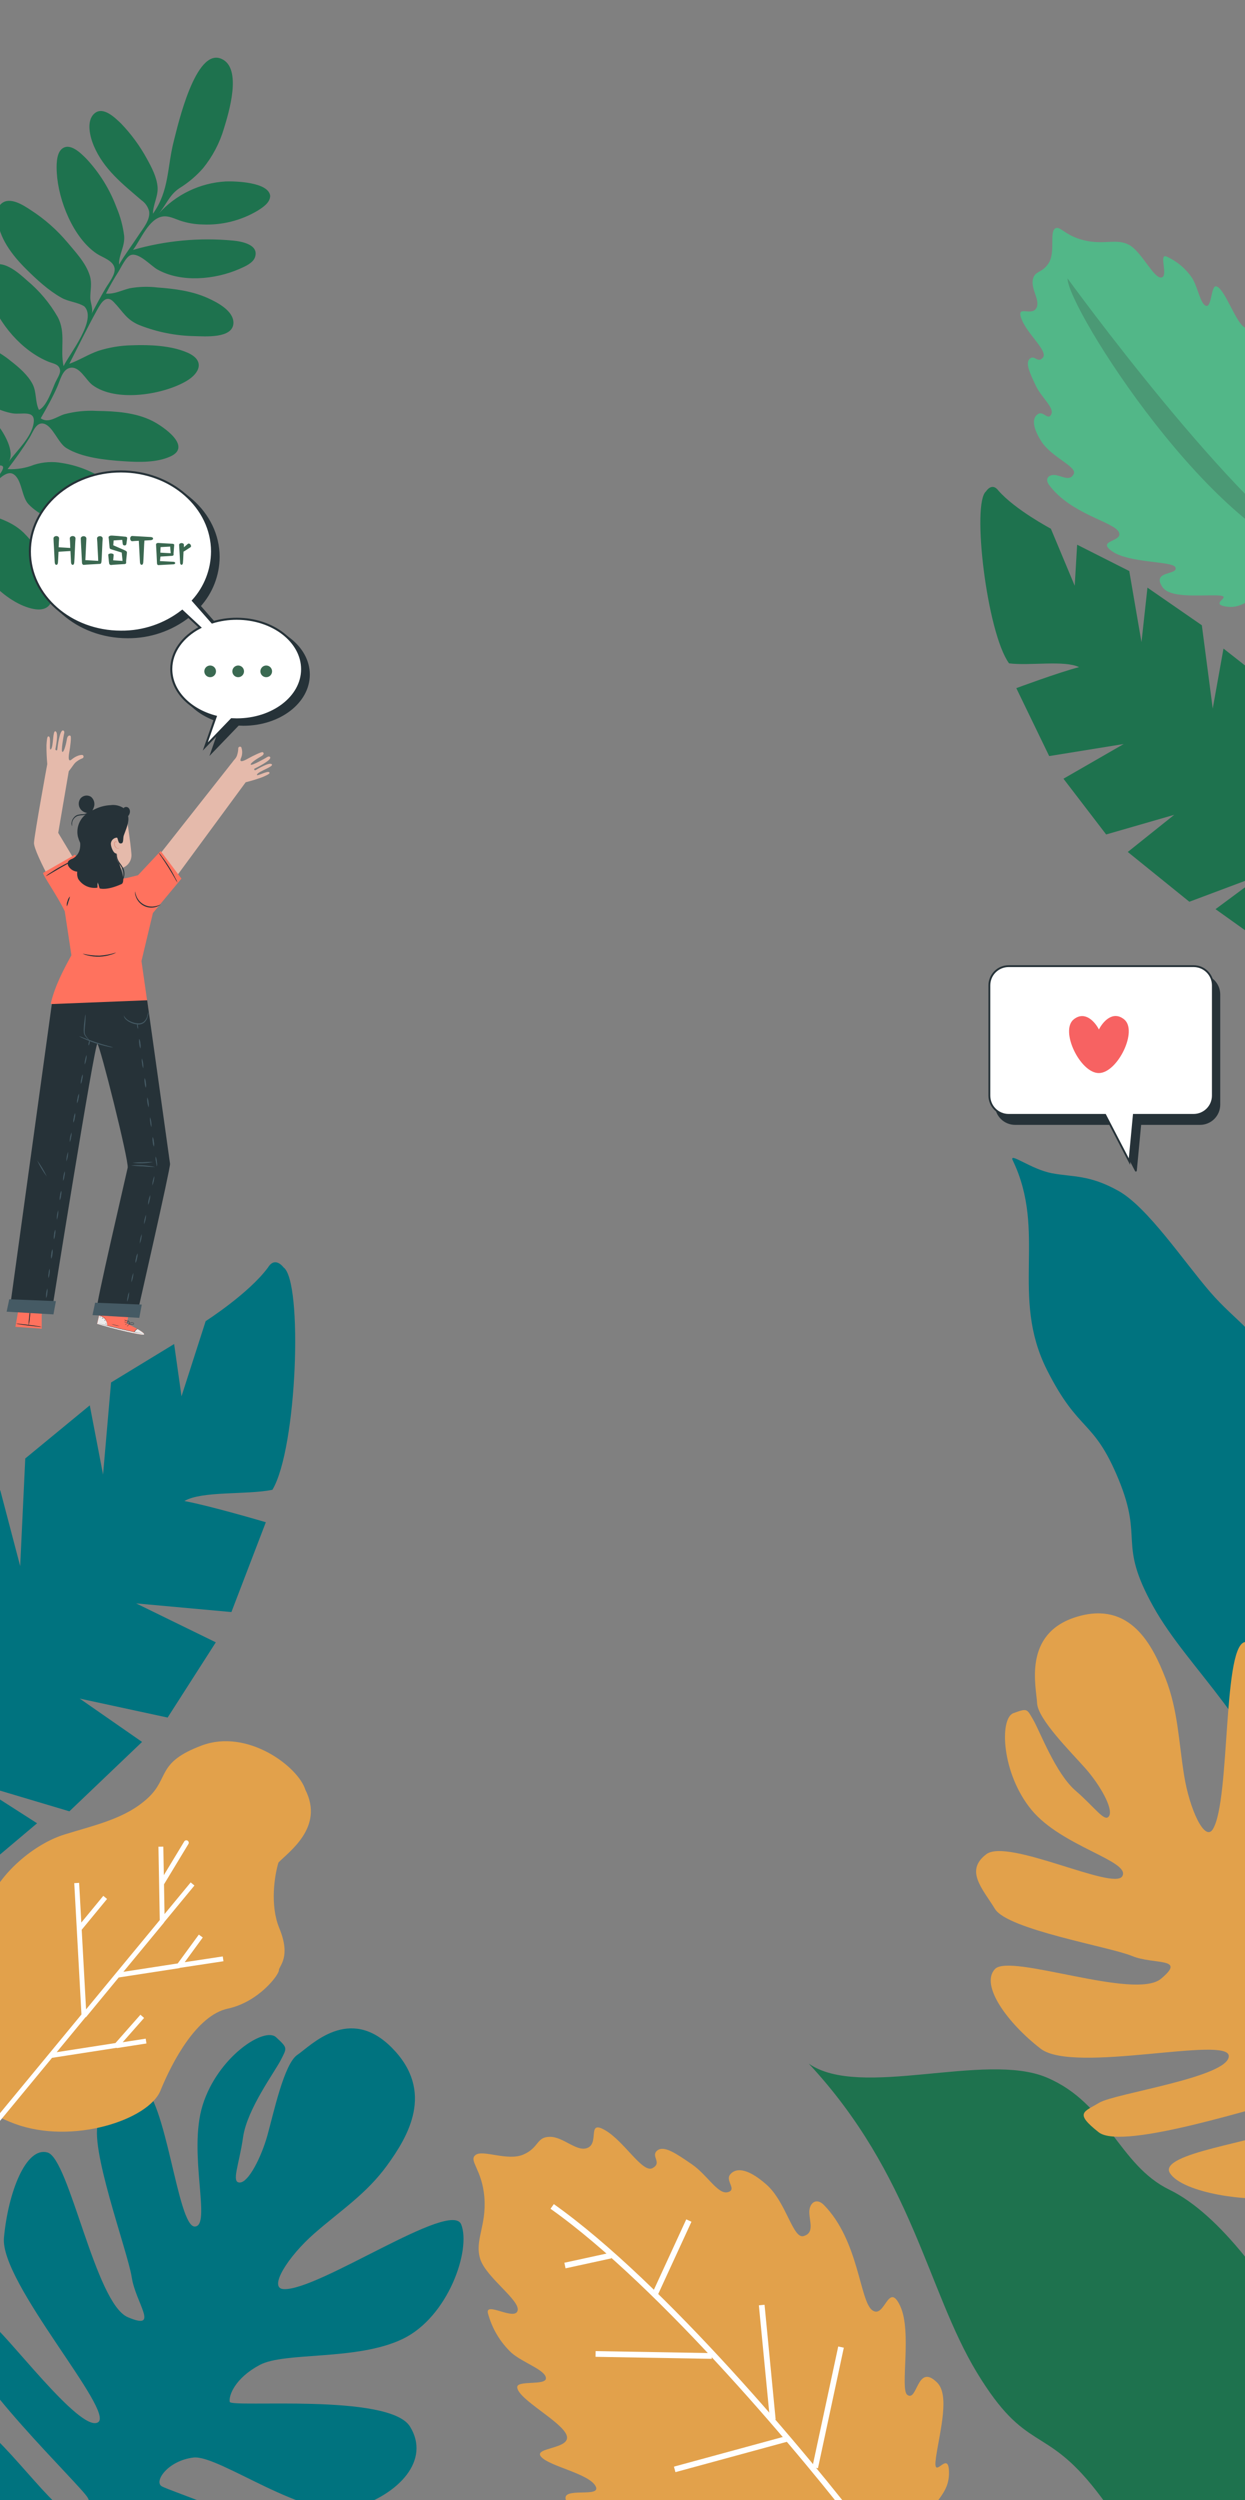 <svg width="375" height="753" viewBox="0 0 375 753" fill="none" xmlns="http://www.w3.org/2000/svg">
<rect x="0" y="0" width="375" height="753" fill="#808080" stroke="none"/>
<g clip-path="url(#clip0_236_8607)">
<path d="M-0.84 65.55C-0.93 64.06 -0.74 62.24 0.5 61.26C3.07 59.18 7.05 61.82 9.24 63.26C13.425 65.947 17.176 69.259 20.36 73.08L19.84 72.45C22.51 75.7 25.84 79.03 27.07 83.1C27.77 85.45 27.18 87.39 27.2 89.75C27.2 91.07 28.2 93.28 27.55 94.57C28.94 91.94 30.34 89.32 31.84 86.77C32.71 85.29 34.84 82.69 34.51 80.77C34.1 78.44 30.8 77.53 29.11 76.39C22.05 71.61 17.59 60.39 17.11 52.09C17 50.23 16.86 46.42 18.56 44.91C21 42.77 24.28 46.08 26 47.8C29.981 52.055 33.078 57.059 35.11 62.52C36.258 65.228 37.026 68.082 37.39 71C37.69 74.18 35.75 76.69 35.85 79.7C37.63 76.7 39.7 73.93 41.61 71.04C42.93 68.99 45.36 66.27 44.91 63.61C44.563 62.265 43.743 61.089 42.6 60.3C36.89 55.39 31.25 51 28.24 43.9C27.15 41.31 25.85 36.45 28.44 34.18C31.03 31.91 34.57 35.39 36.44 37.18C39.496 40.356 42.115 43.924 44.23 47.79C45.68 50.42 47.23 53.35 47.47 56.37C47.66 59.17 46.08 61.6 46.07 64.37C51.07 57.37 50.29 50.37 52.41 42.24C53.6 37.65 58.89 14.24 66.71 17.73C73.08 20.51 68.86 34.09 67.46 38.68C66.173 43.059 64.028 47.138 61.15 50.68C59.095 53.022 56.702 55.045 54.05 56.68C50.95 58.75 50.05 61.79 47.74 64.42C50.309 61.54 53.421 59.195 56.898 57.519C60.374 55.843 64.147 54.868 68 54.65C70.92 54.55 80.85 54.84 81.38 58.96C81.38 61.08 79.12 62.49 77.56 63.48C72.56 66.441 66.804 67.876 61 67.61C58.704 67.571 56.427 67.18 54.25 66.45C52.62 65.89 50.77 64.92 48.99 65.21C44.77 65.86 42.37 72.27 40.07 75.27C49.862 72.456 60.097 71.506 70.24 72.47C72.84 72.72 78.02 73.68 76.83 77.41C76.24 79.25 73.76 80.28 72.08 81.02C64.79 84.21 54.56 85.22 47.38 81.15C45.38 80.01 41.83 75.97 39.38 76.83C37.93 77.33 36.44 80.63 35.68 81.83C34.313 83.964 33.058 86.167 31.92 88.43C34.51 88.64 36.63 87.43 39.07 86.83C41.826 86.335 44.64 86.254 47.42 86.59C52.56 86.96 57.88 87.65 62.63 89.8C65.44 91.07 70.39 93.63 70.31 97.3C70.16 102.06 61.61 101.3 58.5 101.24C52.865 101.127 47.295 100.013 42.05 97.95C38.05 96.33 37.05 93.85 34.24 90.95C32.04 88.63 30.5 91.07 29.24 93.38C26.32 98.64 23.63 104.21 20.88 109.58C23.88 108.5 26.56 106.75 29.57 105.69C32.879 104.628 36.325 104.059 39.8 104C45.05 103.8 51.52 104.06 56.43 106.2C61.84 108.56 60.18 112.4 56.17 114.76C49.17 118.89 34.94 121.24 27.86 115.98C25.78 114.42 23.94 110.07 20.96 110.83C18.76 111.38 18.08 114.68 17.27 116.46C15.85 119.72 14.08 122.84 12.27 125.99C14.58 127.65 17.1 125.47 19.38 124.77C22.586 123.918 25.908 123.581 29.22 123.77C34.82 123.85 40.87 124.23 45.96 126.82C49.25 128.5 57.88 134.46 51.38 137.46C47.21 139.4 41.77 139.22 37.3 138.93C31.85 138.57 24.68 137.86 19.95 134.93C17.49 133.41 15.9 128.33 13.22 127.62C10.82 127 9.92 130.26 8.8 132C6.8 135.2 4.61 138.28 2.29 141.3C5.021 141.447 7.751 140.996 10.29 139.98C13.039 139.115 15.959 138.943 18.79 139.48C23.263 140.19 27.535 141.843 31.32 144.33C34.9 146.64 43.74 153.2 37.32 157.05C29.55 161.7 14.59 158.19 8.59 151.87C6.42 149.62 6.65 144.14 3.85 142.71C0.3 141 -5.55 151.19 -7.3 153.31C-2.17 155.84 2.8 156.31 7.12 160.45C10.322 163.62 12.814 167.434 14.43 171.64C16.51 176.92 17.56 185.28 9.43 183.27C1 181.23 -9.75 170.15 -8.52 161C-8.35 159.7 -6.9 157 -7.17 155.73C-7.83 152.6 -10.17 156.62 -11.09 157.63C-13.45 160.14 -15.97 162.51 -18.49 164.85C-21.696 167.691 -24.753 170.695 -27.65 173.85C-28.48 174.79 -33.08 180.52 -34.23 177.31C-35.01 175.12 -30.53 172.43 -29.17 171.48C-25.466 169.03 -21.971 166.277 -18.72 163.25C-16.85 161.45 -14.96 159.64 -13.12 157.83C-11.9 156.63 -7.66 153.68 -10.17 152.67C-11.17 152.29 -12.82 153.32 -13.83 153.49C-15.376 153.753 -16.948 153.82 -18.51 153.69C-24.068 153.119 -29.405 151.215 -34.07 148.14C-36.67 146.46 -46.9 138.72 -38.59 136.78C-32.82 135.44 -25.66 137.54 -20.4 139.89C-14.75 142.38 -11.23 147.03 -8.27 152.3C-5.756 149.742 -3.376 147.055 -1.14 144.25C-0.77 143.76 1.4 141.25 0.86 140.5C0.18 139.59 -2.8 140.94 -3.73 141.01C-12.2 141.88 -21.45 135.11 -26.08 128.44C-27.84 125.92 -29.39 122.18 -26.39 120.04C-23.39 117.9 -18.17 119.19 -14.88 120.04C-9.81 121.34 -4.31 123.79 -0.82 127.88C1.1 130.14 4.69 136.21 2.57 139.13C5.04 135.72 9.57 131.7 10.15 127.31C10.67 123.36 6.51 124.96 3.77 124.5C-4.32 123.06 -13.69 115.44 -17.35 108.09C-19.68 103.42 -15.81 101.93 -11.22 102.41C-5.894 103.133 -0.875 105.329 3.27 108.75C5.66 110.6 8.4 112.96 9.8 115.67C11.09 118.14 10.52 121.02 11.74 123.47C14.04 122.47 15.74 117.26 16.66 115.21C17.07 114.29 18.2 112.61 18.1 111.58C17.9 109.76 16.27 109.58 14.77 109.02C6.59 105.75 -0.43 97.45 -3.23 89.15C-4.16 86.39 -5.42 81.25 -1.88 79.83C1.5 78.5 5.88 82.43 8.12 84.46C11.834 87.546 14.967 91.272 17.37 95.46C19.96 100.27 18.03 105.22 19.15 110.28C20.82 106.73 29.38 96.28 25.39 92.28C23.39 91 20.62 90.89 18.51 89.68C14.64 87.53 11 84.16 7.82 81C3.7 76.89 -0.41 71.62 -0.81 65.58L-0.84 65.55Z" fill="#1E724E"/>
<path d="M73.3 188C70.788 187.993 68.29 188.368 65.89 189.11L60.11 182.54C63.773 178.485 65.817 173.224 65.85 167.76C65.85 154.44 53.57 143.63 38.42 143.63C23.27 143.63 11 154.47 11 167.8C11 181.13 23.28 191.93 38.44 191.93C45.133 191.982 51.644 189.761 56.91 185.63L62.26 190.63C57.03 193.34 53.59 197.94 53.59 203.15C53.59 209.8 59.2 215.44 66.98 217.47L63.84 226.47L71.76 218.24C72.27 218.24 72.76 218.29 73.31 218.29C84.19 218.29 93.01 211.53 93.01 203.19C93.01 194.85 84.18 188 73.3 188Z" fill="#263238" stroke="#263238" stroke-width="0.62" stroke-miterlimit="10"/>
<path d="M71.29 186.37C68.785 186.365 66.293 186.739 63.9 187.48L58.12 180.91C61.789 176.858 63.836 171.596 63.87 166.13C63.87 152.8 51.58 142 36.43 142C21.28 142 9 152.8 9 166.13C9 179.46 21.28 190.26 36.43 190.26C43.118 190.326 49.63 188.119 54.9 184L60.26 189C55.03 191.72 51.59 196.31 51.59 201.52C51.59 208.17 57.2 213.81 64.98 215.84L61.84 224.84L69.75 216.63C70.26 216.63 70.75 216.68 71.3 216.68C82.18 216.68 91 209.92 91 201.57C91 193.22 82.17 186.37 71.29 186.37Z" fill="white" stroke="#263238" stroke-width="0.62" stroke-miterlimit="10"/>
<path d="M65.06 202.22C65.062 201.813 64.923 201.417 64.666 201.101C64.409 200.785 64.051 200.568 63.652 200.487C63.252 200.405 62.838 200.465 62.477 200.655C62.117 200.846 61.834 201.155 61.677 201.531C61.52 201.906 61.497 202.325 61.614 202.715C61.73 203.105 61.979 203.443 62.316 203.671C62.654 203.898 63.06 204.002 63.466 203.963C63.871 203.925 64.251 203.747 64.54 203.46C64.871 203.132 65.058 202.686 65.06 202.22Z" fill="#3A6951"/>
<path d="M73.5 202.22C73.502 201.813 73.363 201.417 73.106 201.101C72.849 200.785 72.491 200.568 72.091 200.487C71.692 200.405 71.278 200.465 70.917 200.655C70.557 200.846 70.274 201.155 70.117 201.531C69.959 201.906 69.937 202.325 70.054 202.715C70.17 203.105 70.419 203.443 70.756 203.671C71.094 203.898 71.5 204.002 71.906 203.963C72.311 203.925 72.691 203.747 72.98 203.46C73.311 203.132 73.498 202.686 73.5 202.22Z" fill="#3A6951"/>
<path d="M81.95 202.22C81.952 201.813 81.813 201.417 81.556 201.101C81.299 200.785 80.941 200.568 80.541 200.487C80.142 200.405 79.728 200.465 79.367 200.655C79.007 200.846 78.724 201.155 78.567 201.531C78.409 201.906 78.387 202.325 78.504 202.715C78.62 203.105 78.868 203.443 79.206 203.671C79.544 203.898 79.95 204.002 80.356 203.963C80.761 203.925 81.141 203.747 81.43 203.46C81.76 203.132 81.948 202.686 81.95 202.22Z" fill="#3A6951"/>
<path opacity="0.8" d="M21.91 161.46C22.134 161.453 22.352 161.532 22.52 161.68C22.597 161.749 22.657 161.834 22.695 161.929C22.733 162.025 22.749 162.128 22.74 162.23C22.7 162.557 22.637 163.754 22.55 165.82C22.463 167.887 22.403 169.074 22.37 169.38C22.33 169.88 22.17 170.13 21.89 170.13C21.61 170.13 21.443 169.88 21.39 169.38C21.39 169.194 21.333 168.057 21.22 165.97L19.43 166.08L17.63 166.19C17.543 168.117 17.487 169.18 17.46 169.38C17.42 169.88 17.26 170.13 16.98 170.13C16.7 170.13 16.533 169.88 16.48 169.38C16.48 169.094 16.42 167.907 16.3 165.82C16.18 163.734 16.12 162.537 16.12 162.23C16.108 162.127 16.123 162.022 16.163 161.925C16.203 161.829 16.268 161.745 16.35 161.68C16.526 161.532 16.75 161.454 16.98 161.46C17.204 161.453 17.422 161.532 17.59 161.68C17.667 161.748 17.727 161.834 17.763 161.929C17.8 162.025 17.812 162.129 17.8 162.23C17.753 162.684 17.71 163.554 17.67 164.84L19.44 164.94L21.17 165.05C21.117 163.557 21.07 162.617 21.03 162.23C21.018 162.127 21.033 162.022 21.073 161.925C21.113 161.829 21.178 161.745 21.26 161.68C21.441 161.528 21.673 161.449 21.91 161.46ZM24.69 169.39C24.69 169.104 24.63 167.92 24.51 165.84C24.39 163.76 24.33 162.567 24.33 162.26C24.316 162.159 24.328 162.056 24.367 161.961C24.406 161.866 24.469 161.783 24.55 161.72C24.728 161.569 24.957 161.491 25.19 161.5C25.414 161.492 25.633 161.571 25.8 161.72C25.875 161.788 25.935 161.871 25.973 161.965C26.011 162.058 26.027 162.16 26.02 162.26C26.02 162.554 25.973 163.51 25.88 165.13C25.8 167.037 25.743 168.23 25.71 168.71L27.65 168.82L29.58 168.93C29.58 168.55 29.523 167.39 29.41 165.45C29.33 163.63 29.27 162.564 29.23 162.25C29.216 162.149 29.229 162.046 29.267 161.951C29.306 161.856 29.369 161.773 29.45 161.71C29.634 161.563 29.864 161.485 30.1 161.49C30.324 161.482 30.543 161.561 30.71 161.71C30.785 161.778 30.845 161.861 30.883 161.955C30.921 162.048 30.937 162.15 30.93 162.25C30.89 162.57 30.83 163.714 30.75 165.68C30.67 167.647 30.61 168.787 30.57 169.1C30.56 169.222 30.54 169.342 30.51 169.46C30.501 169.542 30.466 169.62 30.41 169.68C30.374 169.732 30.326 169.774 30.27 169.804C30.215 169.833 30.153 169.849 30.09 169.85H29.97L27.64 169.98C26.307 170.047 25.523 170.1 25.29 170.14C25.218 170.153 25.145 170.146 25.076 170.122C25.008 170.097 24.947 170.055 24.9 170L24.81 169.89C24.735 169.763 24.693 169.618 24.69 169.47V169.39ZM37.51 161.63C37.725 161.616 37.939 161.661 38.13 161.76C38.194 161.791 38.246 161.842 38.277 161.905C38.308 161.969 38.316 162.041 38.3 162.11C38.3 162.23 38.26 162.534 38.18 163.02C38.155 163.316 38.115 163.609 38.06 163.9C38.033 164.022 37.962 164.13 37.861 164.202C37.759 164.274 37.634 164.306 37.51 164.29C37.39 164.298 37.271 164.264 37.174 164.192C37.077 164.121 37.008 164.018 36.98 163.9C36.98 163.847 36.923 163.417 36.81 162.61C35.617 162.677 34.757 162.734 34.23 162.78C34.17 163.64 34.133 164.127 34.12 164.24L36.12 165.11C37.06 165.504 37.62 165.754 37.8 165.86C37.907 165.914 38.005 165.985 38.09 166.07C38.143 166.117 38.184 166.176 38.209 166.242C38.233 166.309 38.24 166.38 38.23 166.45C38.23 166.63 38.183 167.13 38.09 167.95C37.997 168.77 37.967 169.257 38 169.41C38.007 169.457 38.007 169.504 38 169.55C37.996 169.597 37.981 169.642 37.957 169.682C37.933 169.722 37.9 169.756 37.86 169.78C37.778 169.843 37.682 169.884 37.58 169.9H37.52L35.52 170.02C34.353 170.087 33.667 170.14 33.46 170.18C33.415 170.189 33.368 170.188 33.324 170.178C33.279 170.168 33.237 170.148 33.2 170.12C33.116 170.085 33.042 170.029 32.986 169.957C32.93 169.886 32.894 169.8 32.88 169.71C32.812 169.303 32.765 168.893 32.74 168.48C32.68 167.814 32.637 167.394 32.61 167.22C32.592 167.147 32.6 167.07 32.633 167.003C32.666 166.935 32.721 166.881 32.79 166.85C32.986 166.748 33.204 166.694 33.425 166.694C33.646 166.694 33.864 166.748 34.06 166.85C34.124 166.885 34.176 166.94 34.206 167.007C34.237 167.074 34.245 167.149 34.23 167.22C34.23 167.374 34.183 167.89 34.09 168.77L35.49 168.86L36.9 168.95C36.9 168.75 36.86 168.297 36.78 167.59C36.727 166.997 36.687 166.61 36.66 166.43C34.66 165.824 33.587 165.49 33.44 165.43H33.37C33.273 165.39 33.188 165.324 33.124 165.24C33.061 165.155 33.022 165.055 33.01 164.95C33.01 164.77 32.92 164.26 32.87 163.45C32.82 162.64 32.75 162.12 32.71 161.92C32.695 161.838 32.707 161.754 32.743 161.678C32.779 161.603 32.837 161.541 32.91 161.5C33.104 161.369 33.336 161.306 33.57 161.32H33.86C34.033 161.32 34.597 161.36 35.55 161.44L37.51 161.63ZM41.87 162.88C40.917 162.927 40.25 162.97 39.87 163.01C39.782 163.022 39.693 163.009 39.612 162.974C39.532 162.939 39.462 162.882 39.41 162.81C39.275 162.64 39.204 162.428 39.21 162.21C39.2 161.999 39.272 161.791 39.41 161.63C39.463 161.561 39.533 161.506 39.614 161.473C39.695 161.439 39.783 161.428 39.87 161.44L42.7 161.6L45.5 161.76C45.907 161.827 46.11 161.98 46.11 162.22C46.11 162.46 45.907 162.62 45.5 162.7L43.5 162.81V162.91C43.46 163.217 43.4 164.304 43.32 166.17C43.24 168.037 43.183 169.12 43.15 169.42C43.097 169.887 42.933 170.12 42.66 170.12C42.387 170.12 42.22 169.887 42.16 169.42C42.16 169.154 42.103 168.074 41.99 166.18C41.877 164.287 41.817 163.197 41.81 162.91L41.87 162.88ZM48.3 166.46L49.86 166.55L51.41 166.63C51.41 166.424 51.383 166.09 51.33 165.63L51.26 164.63L49.81 164.71L48.37 164.79L48.3 166.46ZM52.3 167.09C52.3 167.237 52.16 167.347 51.88 167.42L50.34 167.52L48.34 167.63L48.18 169L52.32 169.21C52.62 169.27 52.77 169.397 52.77 169.59C52.77 169.784 52.62 169.91 52.32 169.97L50.07 170.08C48.737 170.147 47.973 170.19 47.78 170.21C47.713 170.224 47.643 170.218 47.58 170.193C47.516 170.168 47.461 170.126 47.42 170.07C47.321 169.931 47.271 169.762 47.28 169.59V169.53C47.28 169.27 47.237 168.347 47.15 166.76C47.063 165.174 47.013 164.29 47 164.11C46.96 163.804 47.13 163.614 47.51 163.54C47.579 163.522 47.651 163.522 47.72 163.54C47.887 163.54 48.6 163.584 49.86 163.67L51.95 163.78C52.35 163.82 52.523 163.97 52.47 164.23C52.47 164.357 52.433 164.83 52.36 165.65C52.287 166.47 52.26 166.92 52.28 167L52.3 167.09ZM57.34 164C57.464 164.134 57.535 164.308 57.54 164.49C57.544 164.563 57.527 164.635 57.491 164.699C57.456 164.763 57.404 164.815 57.34 164.85C57.253 164.897 56.92 165.114 56.34 165.5C55.76 165.887 55.407 166.104 55.28 166.15C55.2 168.184 55.14 169.32 55.1 169.56C55.047 169.934 54.907 170.12 54.68 170.12C54.453 170.12 54.31 169.934 54.25 169.56C54.25 169.36 54.203 168.467 54.11 166.88C54.017 165.294 53.963 164.39 53.95 164.17C53.94 164.09 53.952 164.008 53.986 163.934C54.019 163.859 54.072 163.796 54.14 163.75C54.298 163.636 54.489 163.574 54.685 163.574C54.881 163.574 55.071 163.636 55.23 163.75C55.292 163.8 55.34 163.864 55.37 163.938C55.4 164.012 55.41 164.092 55.4 164.17C55.4 164.384 55.4 164.607 55.4 164.84L56.55 163.84C56.599 163.789 56.661 163.752 56.73 163.732C56.799 163.713 56.871 163.712 56.94 163.73C57.121 163.773 57.283 163.875 57.4 164.02L57.34 164Z" fill="#094325"/>
<path d="M85.39 381.73C91.28 385.86 89.54 436.26 82.05 448.73C74.32 450.3 60.84 449 55.54 452.11C63.72 453.65 80.07 458.5 80.07 458.5L69.7 485.55L41 482.94L65 494.67L50.49 517.33L24 511.61L42.79 524.67L20.9 545.57L-7.83 537L11.17 549.17L-2.51 560.71L-25.71 557.87L-15.32 566.73C-15.32 566.73 -31 578.51 -41.84 578.09C-52.68 577.67 -62.39 577.68 -65.48 575.03C-68.57 572.38 -70.8 550.4 -68.81 541.3C-66.82 532.2 -64.81 525.55 -64.81 525.55L-59.95 531.55L-60.18 512.24L-48.75 496L-46.5 511.31L-42.98 487.31L-24.21 472.63L-19.57 495.94L-16.72 464.42L0.08 448.86L6.08 471.71L7.61 439.29L27.04 423.29L31.04 444.15L33.45 416.4L52.45 404.82L54.67 420.57L61.95 397.92C61.95 397.92 74.95 389.61 80.73 381.76C82.89 378.25 85.39 381.73 85.39 381.73Z" fill="#00737F"/>
<path d="M85.39 689.48C95.81 690.12 135.91 662.38 138.92 670.01C141.93 677.64 135.02 697.89 121.27 704.5C107.52 711.11 85.8 708.3 78.27 712.3C70.74 716.3 68.84 721.6 69.2 723.44C69.56 725.28 117.2 720.77 123.48 730.86C129.76 740.95 120.27 751.32 106.48 755.48C92.69 759.64 66 739.31 58.3 740.21C50.6 741.11 46.3 747.39 48.69 748.85C51.08 750.31 80.21 759.73 88.42 767C96.63 774.27 97.51 783.18 80.86 781.78C64.21 780.38 45.12 762 39.45 763.68C33.78 765.36 35.2 768.62 37.85 770.53C40.5 772.44 59.63 782.68 65.61 787.73C71.59 792.78 58.61 798.29 53.94 798.89C49.27 799.49 36.39 793.15 33.16 790.34C29.93 787.53 28.81 780.61 25.41 780.13C22.01 779.65 20.09 789 18.41 789.83C16.73 790.66 8.41 786.07 8.18 783.49C7.95 780.91 14 777.1 13.4 773.21C12.8 769.32 5.95 771.57 0.71 765.08C-4.53 758.59 -13.1 737.85 -10 730.83C-6.9 723.81 12.75 752.24 19.55 756.18C24.69 758.29 28.45 756.02 26.44 752.34C24.43 748.66 -12 713.92 -11 703.76C-10 693.6 -8.21 696.29 -3.29 699.34C1.63 702.39 24 732.73 29.48 729.63C34.96 726.53 -0.06 687.54 1.19 674C2.44 660.46 7.78 646.44 14.33 648.34C20.88 650.24 28.69 693.75 38.48 697.93C48.27 702.11 40.88 693.74 39.68 685.93C38.48 678.12 26.48 645.85 29.76 638.93C33.04 632.01 34.76 624.16 42.43 627.85C50.1 631.54 53.43 670.65 58.65 670.63C63.87 670.61 56.5 648.49 61.06 634C65.62 619.51 79.64 610.36 83.16 613.62C86.68 616.88 86.48 616.76 84.59 620.46C82.7 624.16 74.43 635.25 73.22 643.7C72.01 652.15 69.58 657.4 72.22 657.38C74.86 657.36 78.71 649.77 80.57 643.09C82.43 636.41 85.57 621.6 89.57 618.92C93.57 616.24 105.14 603.69 118.11 616.86C131.08 630.03 122.84 643.59 116.62 652.18C110.4 660.77 102.69 665.72 94.72 672.68C86.75 679.64 80.74 689.19 85.39 689.48Z" fill="#00737F"/>
<path d="M417.44 847C419.69 850.26 417.87 838.86 420.51 830.62C423.15 822.38 427.09 816.97 427.08 803.62C427.07 790.27 415.62 767.3 410.34 752.23C405.06 737.16 406.34 728.5 394.48 708.45C382.62 688.4 367.62 667.04 352.24 659.55C336.86 652.06 333.76 633.55 315.24 625.73C296.72 617.91 258.99 632.38 243.59 621.55C274.83 655.14 279.25 689.84 294.21 714.55C309.17 739.26 314.44 729.95 330.28 750.32C346.12 770.69 338.28 772.9 353.61 796.18C371.49 823.08 399.83 821.42 417.44 847Z" fill="#1E724E"/>
<path d="M273.27 721.32C271.02 719.65 274.76 702.32 271.15 694.58C267.54 686.84 266.53 698.65 262.72 695.83C258.91 693.01 258.72 674.91 248.19 664.17C245.83 661.75 243.65 663.61 243.77 666.51C243.89 669.41 245.28 672.59 242.04 673.51C238.8 674.43 236.82 663.22 230.82 657.96C224.82 652.7 221.48 653.04 219.92 654.96C218.36 656.88 222.14 659.55 219.18 660.29C216.22 661.03 213.02 655.05 208.4 651.89C203.78 648.73 200 646.06 197.95 647.75C195.9 649.44 199.56 651.35 196.58 653.02C193.6 654.69 188.19 645.19 182.46 641.74C176.73 638.29 180.46 645.1 177.22 646.82C173.98 648.54 169.83 643.61 165.67 643.61C161.51 643.61 162.46 646.85 157.67 648.94C152.88 651.03 145.44 647.37 143.24 649.08C141.04 650.79 145.24 653.4 145.9 661.91C146.56 670.42 142.9 674.81 144.64 680.39C146.38 685.97 156.83 692.92 155.9 696C154.97 699.08 146.15 693.14 146.96 696.71C148.165 701.302 150.64 705.46 154.1 708.71C157.62 711.71 164.23 713.81 164.44 716.25C164.65 718.69 155.6 716.79 155.79 719.07C156.03 722.72 169.48 729.5 170.71 733.62C171.94 737.74 160.46 737.11 163 740C165.54 742.89 177.26 745 179.37 748.79C181.48 752.58 168.92 748.79 170.46 753.03C172 757.27 176.07 759.73 181.05 762.22C186.03 764.71 191.87 764.62 192.05 768.22C192.23 771.82 178.9 770.78 181.39 774.1C183.88 777.42 199.75 776.61 201.89 779.67C204.03 782.73 193.13 781.74 197.71 785.67C202.29 789.6 219.04 789.58 220.62 793.96C222.2 798.34 205.52 792.66 210.47 799.15C215.42 805.64 236.37 808.99 243.25 807.66C259.8 805.22 275.39 787.99 279.64 778.29C283.89 768.59 283.48 767.88 282.99 764.58C282.5 761.28 274.91 769.16 277.99 761.02C281.07 752.88 285.99 751.54 285.84 744.48C285.69 737.42 280.7 748.16 281.95 739.98C283.2 731.8 286.11 721.31 282.19 717.55C276.15 711.67 276.39 723.63 273.27 721.32Z" fill="#E2A14B"/>
<path d="M260.7 763.4C243.11 740.29 199.61 688.18 166.32 664.58" stroke="white" stroke-width="1.72"/>
<path d="M237 734.58L203.22 743.78M245.53 743.26L253.32 706.94L245.53 743.26ZM232.77 728.81L229.43 694.28L232.77 728.81ZM197.37 690.83L207.49 668.83L197.37 690.83ZM183.95 679.38L170.17 682.38L183.95 679.38ZM214.39 709.62L179.39 709.01L214.39 709.62Z" stroke="white" stroke-width="1.72"/>
<path d="M361.46 293.72H305.74C304.978 293.721 304.224 293.872 303.521 294.165C302.818 294.458 302.179 294.886 301.642 295.426C301.104 295.965 300.678 296.605 300.388 297.309C300.097 298.014 299.949 298.768 299.95 299.53V332.73C299.95 333.491 300.1 334.246 300.391 334.949C300.683 335.653 301.11 336.292 301.649 336.831C302.187 337.37 302.827 337.797 303.53 338.088C304.234 338.38 304.988 338.53 305.75 338.53H334.83L342.13 352.6L343.46 338.53H361.46C362.222 338.53 362.976 338.38 363.68 338.088C364.383 337.797 365.023 337.37 365.561 336.831C366.1 336.292 366.527 335.653 366.818 334.949C367.11 334.246 367.26 333.491 367.26 332.73V299.53C367.261 298.767 367.112 298.012 366.821 297.307C366.53 296.602 366.103 295.962 365.565 295.422C365.026 294.882 364.386 294.454 363.682 294.162C362.977 293.87 362.222 293.72 361.46 293.72Z" fill="#263238" stroke="#263238" stroke-width="0.56" stroke-linecap="round" stroke-linejoin="round"/>
<path d="M359.52 291H303.8C303.038 291 302.284 291.15 301.58 291.441C300.877 291.733 300.237 292.16 299.699 292.699C299.16 293.237 298.733 293.877 298.441 294.58C298.15 295.284 298 296.038 298 296.8V330C298 330.762 298.15 331.516 298.441 332.22C298.733 332.923 299.16 333.563 299.699 334.101C300.237 334.64 300.877 335.067 301.58 335.358C302.284 335.65 303.038 335.8 303.8 335.8H332.88L340.19 349.87L341.52 335.8H359.52C361.058 335.8 362.534 335.189 363.621 334.101C364.709 333.014 365.32 331.538 365.32 330V296.8C365.32 295.262 364.709 293.787 363.621 292.699C362.534 291.611 361.058 291 359.52 291Z" fill="white" stroke="#263238" stroke-width="0.56" stroke-miterlimit="10"/>
<path d="M297 148C292.63 151.54 297.23 190.57 303.93 199.8C310.12 200.59 320.64 198.8 325.02 200.94C318.68 202.59 306.12 207.27 306.12 207.27L316.02 227.73L338.46 224.1L320.32 234.55L333.18 251.34L353.69 245.42L339.69 256.61L358.24 271.61L380.3 263.33L366.12 273.84L377.64 282.06L395.72 278.56L388.17 286C388.17 286 401.27 294.28 409.77 293.35C418.27 292.42 425.92 291.89 428.19 289.65C430.46 287.41 430.79 270.23 428.65 263.27C426.51 256.31 424.52 251.27 424.52 251.27L421.08 256.19L420.02 241.19L409.95 229.19L409.16 241.19L404.85 222.77L389.13 212.42L387 230.82L382.73 206.5L368.52 195.35L365.28 213.42L362 188.33L345.62 177L343.82 193.42L340.14 172L324.44 164.07L323.71 176.43L316.53 159.25C316.53 159.25 305.74 153.53 300.71 147.75C298.75 145.15 297 148 297 148Z" fill="#1E724E"/>
<path d="M354 170.82C353.07 169 340.21 169.63 335.07 166.12C329.93 162.61 338.54 163.29 336.97 160.22C335.4 157.15 322.43 154.84 315.97 146.03C314.52 144.03 316.11 142.71 318.18 143.14C320.25 143.57 322.36 144.95 323.42 142.74C324.48 140.53 316.65 137.74 313.59 132.84C310.53 127.94 311.17 125.56 312.74 124.66C314.31 123.76 315.74 126.8 316.66 124.76C317.58 122.72 313.66 119.76 311.92 116.03C310.18 112.3 308.74 109.31 310.19 108.03C311.64 106.75 312.58 109.61 314.14 107.68C315.7 105.75 309.52 100.73 307.73 96.2C305.94 91.67 310.38 95.2 312 93.04C313.62 90.88 310.57 87.35 311.07 84.38C311.57 81.41 313.78 82.46 315.84 79.29C317.9 76.12 316.17 70.29 317.66 68.95C319.15 67.61 320.52 70.95 326.55 72.39C332.58 73.83 336.16 71.77 339.96 73.69C343.76 75.61 347.48 83.9 349.78 83.59C352.08 83.28 348.89 76.26 351.35 77.26C354.505 78.669 357.198 80.939 359.12 83.81C360.86 86.7 361.58 91.68 363.3 92.13C365.02 92.58 364.74 85.85 366.35 86.26C368.94 86.87 372.2 97.32 375.01 98.69C377.82 100.06 378.75 91.76 380.49 93.95C382.23 96.14 382.36 104.77 384.85 106.74C387.34 108.71 386.1 99.24 388.95 100.86C391.8 102.48 393.09 105.68 394.28 109.55C395.47 113.42 394.71 117.55 397.28 118.19C399.85 118.83 400.68 109.06 402.77 111.24C404.86 113.42 402.39 124.71 404.32 126.61C406.25 128.51 406.85 120.61 409.12 124.32C411.39 128.03 409.38 140.09 412.34 141.74C415.3 143.39 413.21 130.74 417.27 135.08C421.33 139.42 421.27 154.83 419.48 159.61C415.76 171.19 401.54 180.32 394.07 182.22C386.6 184.12 386.15 183.73 383.83 182.99C381.51 182.25 388.08 177.74 381.83 178.99C375.58 180.24 374.08 183.58 369.03 182.65C363.98 181.72 372.28 179.4 366.27 179.32C360.26 179.24 352.38 180.08 350.14 176.83C346.68 171.73 355.23 173.32 354 170.82Z" fill="#52B788"/>
<path d="M321.54 83.85C321.49 92.66 366.14 163.28 399.08 169.23C372.53 154.16 321.54 83.85 321.54 83.85Z" fill="#4B9975"/>
<path d="M305.065 349.543C303.729 346.786 310.562 352.216 316.883 353.391C323.203 354.565 328.158 353.794 336.935 358.726C345.712 363.659 356.568 379.989 364.531 389.186C372.494 398.382 378.621 400.634 387.465 416.242C396.309 431.851 404.885 450.1 404.236 463.545C403.587 476.99 414.571 485.956 413.052 501.663C411.532 517.371 388.421 538.426 389.956 553.115C379.238 519.074 358.126 503.254 347.338 483.827C336.551 464.4 344.548 464.096 336.933 445.617C329.319 427.138 325.02 431.82 315.338 412.594C304.145 390.296 315.448 371.149 305.065 349.543Z" fill="#00737F"/>
<path d="M365.32 550.95C370.74 542.13 368.12 493.5 375.48 494.58C382.84 495.66 395.33 511.58 393.97 526.82C392.61 542.06 380.16 559.75 379.72 568.27C379.28 576.79 382.5 581.05 384.1 581.64C385.7 582.23 404.73 538.24 415.53 537.64C426.33 537.04 429.93 550.4 426.64 564.51C423.35 578.62 394.93 592.15 392 599.35C389.07 606.55 391.93 613.35 394.18 611.97C396.43 610.59 417.54 589.64 427.07 585.97C436.6 582.3 443.96 585.87 435 599.79C426.04 613.71 402.76 621.52 401.35 627.28C399.94 633.04 403.19 633.4 405.93 632.01C408.67 630.62 425.68 618.83 432.44 616.01C439.2 613.19 437.36 627.24 435.6 631.66C433.84 636.08 422.84 644.25 419.13 645.66C415.42 647.07 409.5 644.75 407.52 647.49C405.54 650.23 411.91 656.49 411.74 658.37C411.57 660.25 404.08 665.3 401.97 664.25C399.86 663.2 399.78 656.02 396.47 654.65C393.16 653.28 391.67 660.38 384.14 661.82C376.61 663.26 356.43 660.69 352.42 654.59C348.41 648.49 379.83 645.06 386.11 641.01C390.19 637.53 390.19 633.13 386.38 633.1C382.57 633.07 338.33 648.1 330.92 642.23C323.51 636.36 326.43 636.15 331.12 633.33C335.81 630.51 369.98 625.68 370.12 619.33C370.26 612.98 323.41 624.76 313.45 617.07C303.49 609.38 295.12 597.9 299.69 593.07C304.26 588.24 341.81 602.56 349.69 596.01C357.57 589.46 347.57 591.87 340.94 589.13C334.31 586.39 303.52 581.21 299.7 574.99C295.88 568.77 290.56 563.46 297.07 558.5C303.58 553.54 335.58 569.65 338.07 565.08C340.56 560.51 319.82 556.19 310.71 545.15C301.6 534.11 301 517.53 305.25 516C309.5 514.47 309.25 514.62 311.25 518.07C313.25 521.52 317.96 534.17 323.95 539.34C329.94 544.51 332.88 549.19 334.1 546.91C335.32 544.63 331.25 537.53 326.93 532.64C322.61 527.75 312.59 517.81 312.38 513C312.17 508.19 307.9 492 324.27 487C340.64 482 347.27 495.85 351.04 505.47C354.81 515.09 354.99 524.26 356.64 534.63C358.29 545 362.9 554.89 365.32 550.95Z" fill="#E2A14B"/>
<path d="M5.54 394.51L4.65 399.64L12.56 400.21V395.21L5.54 394.51Z" fill="#FF725E"/>
<path d="M9.09 394.58C9.141 395.361 9.111 396.145 9 396.92C8.951 397.703 8.827 398.48 8.63 399.24C8.595 398.457 8.642 397.673 8.77 396.9C8.802 396.118 8.91 395.341 9.09 394.58Z" fill="#263238"/>
<path d="M12.56 399.66C12.178 399.673 11.796 399.646 11.42 399.58L8.67 399.28C7.6 399.15 6.67 399.03 5.93 398.91C5.549 398.868 5.173 398.784 4.81 398.66C5.192 398.654 5.573 398.681 5.95 398.74L8.7 399.05C9.77 399.17 10.7 399.3 11.44 399.43C11.821 399.463 12.197 399.54 12.56 399.66Z" fill="#263238"/>
<path d="M38.17 398.61L39.17 394.12L30.78 392.17L29.24 398.72L29.75 398.88C32.04 399.55 41.42 402.1 43.08 401.99C44.93 401.86 38.17 398.61 38.17 398.61Z" fill="#FF725E"/>
<path d="M32.3 399.37C32.332 398.646 32.101 397.936 31.65 397.37C31.2 396.804 30.554 396.426 29.84 396.31L29.3 398.66L32.3 399.37Z" fill="#EBEBEB"/>
<path d="M41.44 400.33C41.44 400.33 43.77 401.63 43.36 401.97C42.95 402.31 33.36 400.08 29.24 398.73L29.29 398.55L40.44 401.24C40.44 401.24 41 400.23 41.44 400.33Z" fill="#EBEBEB"/>
<path d="M29.17 398.51H29.32L29.73 398.63L31.24 399.05C32.52 399.39 34.24 399.85 36.24 400.31C38.24 400.77 40 401.14 41.29 401.4L42.83 401.69L43.25 401.76H43.4H43.25L42.83 401.67L41.3 401.35C40.01 401.08 38.22 400.69 36.3 400.23C34.38 399.77 32.56 399.33 31.3 399.02L29.78 398.63L29.37 398.53L29.17 398.51Z" fill="#263238"/>
<path d="M40.42 401.36C40.545 401.124 40.696 400.903 40.87 400.7C41.072 400.52 41.294 400.363 41.53 400.23C41.252 400.285 40.998 400.422 40.8 400.623C40.602 400.825 40.469 401.082 40.42 401.36Z" fill="#263238"/>
<path d="M38.24 399.54C38.364 399.464 38.478 399.373 38.58 399.27C38.75 399.1 38.86 398.96 38.85 398.94C38.84 398.92 38.68 399.04 38.51 399.2C38.34 399.36 38.22 399.51 38.24 399.54Z" fill="#263238"/>
<path d="M37.64 399C37.764 398.991 37.882 398.946 37.98 398.87C38.16 398.74 38.28 398.67 38.27 398.65C38.26 398.63 38.1 398.65 37.93 398.78C37.76 398.91 37.63 399 37.64 399Z" fill="#263238"/>
<path d="M37.4 398.13C37.527 398.212 37.67 398.266 37.82 398.29C37.964 398.339 38.117 398.36 38.27 398.35C38.144 398.265 38 398.21 37.85 398.19C37.6 398.12 37.4 398.1 37.4 398.13Z" fill="#263238"/>
<path d="M37.38 397.53C37.511 397.647 37.664 397.735 37.83 397.79C37.999 397.843 38.181 397.843 38.35 397.79C38.191 397.725 38.028 397.675 37.86 397.64C37.703 397.593 37.542 397.556 37.38 397.53Z" fill="#263238"/>
<path d="M38.69 398.86C38.862 398.932 39.044 398.976 39.23 398.99C39.429 399.008 39.63 399.008 39.83 398.99C39.951 398.98 40.072 398.96 40.19 398.93C40.263 398.908 40.324 398.857 40.36 398.79C40.371 398.751 40.371 398.709 40.36 398.67C40.369 398.634 40.369 398.596 40.36 398.56C40.179 398.408 39.951 398.324 39.715 398.324C39.479 398.324 39.25 398.408 39.07 398.56C38.962 398.647 38.873 398.756 38.81 398.88C38.81 398.97 38.76 399.02 38.81 399.02C38.903 398.868 39.021 398.732 39.16 398.62C39.315 398.507 39.499 398.441 39.69 398.43C39.907 398.415 40.121 398.483 40.29 398.62C40.36 398.7 40.29 398.79 40.2 398.83C40.092 398.859 39.981 398.879 39.87 398.89C39.67 398.908 39.47 398.908 39.27 398.89C38.9 398.89 38.7 398.85 38.69 398.86Z" fill="#263238"/>
<path d="M38.83 398.92C38.924 398.823 38.977 398.695 38.98 398.56C38.995 398.415 38.978 398.268 38.93 398.13C38.86 397.98 38.78 397.79 38.54 397.75C38.484 397.751 38.431 397.773 38.39 397.81C38.348 397.849 38.323 397.903 38.32 397.96C38.301 398.046 38.301 398.134 38.32 398.22C38.364 398.357 38.425 398.488 38.5 398.61C38.563 398.725 38.652 398.824 38.76 398.9C38.691 398.794 38.627 398.683 38.57 398.57C38.508 398.452 38.457 398.328 38.42 398.2C38.42 398.07 38.42 397.85 38.51 397.86C38.6 397.87 38.75 398.05 38.81 398.17C38.859 398.294 38.883 398.427 38.88 398.56C38.874 398.681 38.857 398.802 38.83 398.92Z" fill="#263238"/>
<path d="M29.88 396.24C30.085 396.273 30.286 396.327 30.48 396.4C30.965 396.566 31.393 396.867 31.713 397.267C32.034 397.668 32.234 398.151 32.29 398.66C32.316 398.873 32.316 399.088 32.29 399.3C32.299 399.244 32.299 399.187 32.29 399.13C32.303 398.971 32.303 398.81 32.29 398.65C32.252 398.124 32.056 397.621 31.727 397.207C31.399 396.793 30.954 396.488 30.45 396.33C30.3 396.282 30.146 396.248 29.99 396.23L29.88 396.24Z" fill="#263238"/>
<path d="M31.56 393C31.368 393.556 31.211 394.124 31.09 394.7C30.935 395.269 30.811 395.847 30.72 396.43C30.914 395.871 31.071 395.3 31.19 394.72C31.345 394.154 31.469 393.58 31.56 393Z" fill="#455A64"/>
<path d="M33.58 398.79C33.963 398.979 34.37 399.117 34.79 399.2C35.196 399.321 35.617 399.385 36.04 399.39C36.04 399.39 35.49 399.27 34.83 399.11C34.17 398.95 33.58 398.77 33.58 398.79Z" fill="#263238"/>
<path d="M31.9 398.41C31.887 398.499 31.887 398.59 31.9 398.68C31.9 398.82 31.9 398.93 31.96 398.94C32.02 398.95 32.03 398.82 31.96 398.66C31.89 398.5 31.93 398.39 31.9 398.41Z" fill="#263238"/>
<path d="M31.47 397.49C31.473 397.568 31.497 397.644 31.54 397.71C31.61 397.82 31.68 397.9 31.7 397.88C31.72 397.86 31.7 397.76 31.63 397.66C31.56 397.56 31.49 397.48 31.47 397.49Z" fill="#263238"/>
<path d="M30.66 396.93C30.66 396.93 30.77 396.98 30.89 397.06C31.01 397.14 31.07 397.22 31.1 397.2C31.13 397.18 31.1 397.06 30.94 396.96C30.78 396.86 30.66 396.9 30.66 396.93Z" fill="#263238"/>
<path d="M30.06 396.62C30.062 396.646 30.072 396.672 30.088 396.693C30.104 396.714 30.125 396.73 30.15 396.74C30.24 396.74 30.28 396.8 30.29 396.74C30.3 396.68 30.29 396.66 30.21 396.62C30.13 396.58 30.08 396.6 30.06 396.62Z" fill="#263238"/>
<path d="M81.9 230.25C81.3 229.34 77.34 231.77 76.99 231.96C76.64 232.15 76.39 231.64 76.69 231.5C77.16 231.29 81.97 228.94 81.36 228.04C81.02 227.54 80.15 228.23 80.15 228.23C80.15 228.23 75.8 230.75 75.53 230.31C75.26 229.87 77.75 228.31 78.63 227.83C79.51 227.35 79.63 226.77 79.11 226.55C78.75 226.4 76.01 227.76 75.11 228.26C74.21 228.76 71.92 230.11 72.52 228.5C72.774 227.964 72.918 227.383 72.944 226.79C72.97 226.197 72.877 225.606 72.67 225.05C72.589 224.969 72.484 224.916 72.37 224.9C72.287 224.888 72.203 224.896 72.123 224.922C72.044 224.949 71.972 224.994 71.913 225.053C71.854 225.112 71.809 225.184 71.782 225.263C71.756 225.343 71.748 225.427 71.76 225.51C71.743 226.09 71.649 226.665 71.48 227.22C71.375 227.679 71.17 228.109 70.88 228.48L70.41 229.02L69.96 229.62C69.39 230.3 69.11 230.69 69.11 230.69L46.41 259.49L47.62 271.49L74 235.62C75.693 235.2 77.362 234.689 79 234.09C81.37 233.09 81.29 232.88 81.12 232.64C80.68 231.95 76.89 234.21 77.43 233.24C77.97 232.27 82.38 230.95 81.9 230.25Z" fill="#E5BAAB"/>
<path d="M17.54 250.86L20.71 232.3C21.07 231.84 21.59 231.16 22.19 230.3C22.465 229.913 22.803 229.575 23.19 229.3C23.673 228.937 24.205 228.644 24.77 228.43C24.871 228.399 24.962 228.34 25.031 228.26C25.1 228.18 25.145 228.082 25.161 227.977C25.177 227.872 25.162 227.766 25.12 227.669C25.077 227.572 25.008 227.489 24.92 227.43C24.45 227.25 22.92 227.61 21.59 228.75C20.26 229.89 20.76 227.13 20.94 226.13C21.12 225.13 21.54 221.98 21.25 221.67C20.96 221.36 20.31 221.57 20.16 222.58C20.01 223.59 19.33 226.58 18.8 226.47C18.27 226.36 19.25 221.23 19.25 221.23C19.25 221.23 19.64 220.17 19.03 220.02C17.94 219.73 17.3 225.26 17.25 225.78C17.25 226.15 16.65 226.04 16.69 225.65C16.73 225.26 17.78 220.56 16.69 220.26C15.84 220.02 16.13 224.8 15.37 225.65C14.61 226.5 15.52 222.02 14.7 221.82C14.39 221.75 14.16 221.74 14 224.4C13.981 226.313 14.061 228.225 14.24 230.13C14.11 230.82 10.46 250.82 10.24 253.81C10.02 256.8 20.24 274.45 20.24 274.45L27.33 267.19L17.54 250.86Z" fill="#E5BAAB"/>
<path d="M13 262.91C12.75 263.45 17.23 269.72 19.51 274.48L21.51 287.72C19.21 291.95 16.56 296.85 15.29 302.28C24.39 306.51 34.75 306.02 44.7 304.09L42.61 289.48L46.06 275L54.65 264.64L48.4 256.33L41.57 263.62L38.35 264.42C34.614 265.079 30.769 264.734 27.21 263.42L22.58 257.42L13 262.91Z" fill="#FF725E"/>
<path d="M35 286.89C34.574 287.159 34.108 287.362 33.62 287.49C32.448 287.883 31.225 288.106 29.99 288.15C28.758 288.194 27.525 288.063 26.33 287.76C25.829 287.661 25.347 287.486 24.9 287.24C26.559 287.646 28.262 287.848 29.97 287.84C31.679 287.728 33.368 287.409 35 286.89Z" fill="#263238"/>
<path d="M48.37 272.45C48.277 272.553 48.165 272.638 48.04 272.7C47.727 272.895 47.391 273.049 47.04 273.16C45.805 273.542 44.47 273.426 43.32 272.835C42.17 272.244 41.298 271.226 40.89 270C40.756 269.643 40.675 269.269 40.65 268.89V268.47C40.766 268.961 40.909 269.445 41.08 269.92C41.528 271.042 42.367 271.965 43.443 272.516C44.518 273.068 45.757 273.211 46.93 272.92C47.85 272.74 48.34 272.4 48.37 272.45Z" fill="#263238"/>
<path d="M53.48 265.89C53.169 265.464 52.895 265.013 52.66 264.54C52.18 263.7 51.51 262.54 50.72 261.28C49.93 260.02 49.18 258.91 48.63 258.11C48.305 257.693 48.018 257.248 47.77 256.78C48.15 257.143 48.485 257.549 48.77 257.99C49.37 258.76 50.15 259.86 50.94 261.13C51.73 262.4 52.38 263.58 52.81 264.46C53.086 264.911 53.31 265.39 53.48 265.89Z" fill="#263238"/>
<path d="M23.5 258.4C23.052 258.721 22.577 259.002 22.08 259.24L18.62 261.16L15.19 263.16C14.732 263.464 14.246 263.725 13.74 263.94C14.152 263.563 14.601 263.228 15.08 262.94C15.93 262.38 17.08 261.64 18.47 260.88C19.86 260.12 21.08 259.48 21.99 259.07C22.47 258.798 22.976 258.574 23.5 258.4Z" fill="#263238"/>
<path d="M21.07 270C20.983 270.522 20.836 271.032 20.63 271.52C20.52 272.035 20.349 272.535 20.12 273.01C20.048 272.471 20.12 271.922 20.33 271.42C20.444 270.888 20.699 270.398 21.07 270Z" fill="#263238"/>
<path d="M36.76 264.38C36.65 263.03 36.59 261.5 36.59 261.5C37.506 261.257 38.308 260.701 38.856 259.928C39.404 259.155 39.664 258.215 39.59 257.27C39.35 253.84 38.11 245.98 38.11 245.98L31.68 243.7L25.74 249.79L29 266.71L35.15 266.31C35.616 266.26 36.044 266.03 36.345 265.67C36.645 265.31 36.794 264.848 36.76 264.38Z" fill="#E5BAAB"/>
<path d="M35.87 255.24C35.878 255.293 35.878 255.347 35.87 255.4C35.829 255.46 35.776 255.511 35.714 255.549C35.652 255.587 35.582 255.611 35.51 255.62C35.281 255.586 35.065 255.489 34.888 255.338C34.712 255.188 34.58 254.991 34.51 254.77C34.416 254.529 34.378 254.269 34.4 254.01C34.398 253.899 34.424 253.789 34.477 253.691C34.529 253.593 34.606 253.51 34.7 253.45H34.83H34.96C35.023 253.471 35.076 253.514 35.11 253.57C35.17 253.67 35.11 253.73 35.11 253.73C35.11 253.73 35.11 253.68 35.03 253.62C34.989 253.587 34.938 253.569 34.885 253.569C34.832 253.569 34.781 253.587 34.74 253.62C34.674 253.676 34.622 253.747 34.589 253.827C34.556 253.907 34.542 253.994 34.55 254.08C34.544 254.309 34.585 254.537 34.67 254.75C34.85 255.2 35.22 255.54 35.51 255.54C35.626 255.539 35.737 255.492 35.82 255.41C35.84 255.29 35.86 255.24 35.87 255.24Z" fill="#D78776"/>
<path d="M37.25 243.33L37.38 243.51C36.192 242.671 34.731 242.314 33.29 242.51C31.783 242.581 30.304 242.937 28.93 243.56C28.56 243.73 28.19 243.9 27.83 244.08C28.026 243.768 28.181 243.432 28.29 243.08C28.47 242.538 28.483 241.954 28.326 241.404C28.169 240.855 27.849 240.365 27.41 240C26.917 239.684 26.326 239.557 25.747 239.644C25.167 239.73 24.639 240.024 24.26 240.47C23.909 240.939 23.719 241.509 23.719 242.095C23.719 242.681 23.909 243.251 24.26 243.72C24.519 244.053 24.845 244.327 25.217 244.525C25.59 244.723 25.999 244.841 26.42 244.87C26.18 245.03 25.94 245.2 25.72 245.38C24.776 246.173 24.067 247.209 23.669 248.375C23.27 249.542 23.198 250.795 23.46 252C23.637 252.651 23.868 253.287 24.15 253.9C24.197 254.444 24.173 254.992 24.08 255.53C23.976 256.19 23.716 256.816 23.324 257.356C22.931 257.897 22.416 258.337 21.82 258.64C21.365 258.775 20.95 259.018 20.61 259.35C20.471 259.579 20.398 259.842 20.398 260.11C20.398 260.378 20.471 260.641 20.61 260.87C20.849 261.277 21.169 261.63 21.552 261.907C21.933 262.184 22.369 262.379 22.83 262.48L23.27 262.56C23.166 263.288 23.259 264.03 23.54 264.71C24.14 265.671 25.007 266.436 26.036 266.91C27.065 267.384 28.21 267.548 29.33 267.38L29.42 265.78L30.02 267.59C30.02 267.59 32.02 268.35 36.59 266.29C38.11 265.59 35.88 260.08 35.88 260.08C35.538 259.668 35.291 259.185 35.158 258.666C35.025 258.148 35.008 257.606 35.11 257.08C34.11 257.2 33.22 254.7 33.42 253.87C33.497 253.445 33.715 253.059 34.037 252.773C34.36 252.486 34.769 252.316 35.2 252.29C35.58 252.29 35.48 254.29 36.48 254.03C37.32 254.03 37.01 252.46 37.27 251.68C37.87 249.97 39.01 247.58 38.59 245.82C39.92 244.24 38.6 242.33 37.25 243.33Z" fill="#263238"/>
<path d="M21.73 248.85C21.528 248.48 21.475 248.048 21.58 247.64C21.651 247.201 21.826 246.787 22.09 246.43C22.405 245.961 22.865 245.61 23.4 245.43C23.918 245.307 24.448 245.243 24.98 245.24C25.384 245.232 25.778 245.114 26.12 244.9C26.274 244.798 26.406 244.667 26.509 244.515C26.612 244.362 26.683 244.19 26.72 244.01C26.761 244.116 26.761 244.234 26.72 244.34C26.65 244.64 26.472 244.903 26.22 245.08C25.857 245.349 25.422 245.506 24.97 245.53C24.462 245.542 23.956 245.606 23.46 245.72C23.038 245.871 22.661 246.126 22.363 246.461C22.066 246.797 21.859 247.202 21.76 247.64C21.706 248.041 21.696 248.447 21.73 248.85Z" fill="#263238"/>
<path d="M36.17 266C36.437 265.615 36.674 265.211 36.88 264.79C37.091 264.277 37.192 263.726 37.178 263.172C37.165 262.617 37.036 262.072 36.8 261.57C36.498 261.024 36.164 260.496 35.8 259.99C35.492 259.554 35.265 259.066 35.13 258.55C35.047 258.316 35.017 258.066 35.043 257.818C35.069 257.571 35.15 257.332 35.28 257.12C35.196 257.579 35.22 258.052 35.35 258.5C35.508 258.977 35.741 259.426 36.04 259.83C36.427 260.338 36.778 260.873 37.09 261.43C37.384 262.026 37.518 262.687 37.48 263.35C37.451 263.884 37.319 264.407 37.09 264.89C36.938 265.213 36.736 265.51 36.49 265.77C36.3 266 36.18 266 36.17 266Z" fill="#263238"/>
<path d="M15.61 302.42L2.83 395.08L15.53 395.47C15.53 395.47 28.53 313.9 29.33 314.38C30.13 314.86 38.84 349.58 38.46 351.71C38.24 352.92 28.46 394.56 29.16 394.39C29.86 394.22 41.41 395.39 41.41 395.39C41.41 395.39 51.41 351.6 51.22 350.54C50.88 347.96 44.33 301.28 44.33 301.28L15.61 302.42Z" fill="#263238"/>
<path d="M34.1 315.5C33.566 315.478 33.035 315.394 32.52 315.25C30 314.699 27.543 313.888 25.19 312.83C24.694 312.636 24.221 312.388 23.78 312.09C24.298 312.226 24.803 312.407 25.29 312.63C26.21 312.99 27.48 313.46 28.92 313.94C30.36 314.42 31.65 314.79 32.6 315.05C33.111 315.159 33.613 315.31 34.1 315.5Z" fill="#455A64"/>
<path d="M37.63 395C37.71 395 37.71 395.36 37.63 395.77C37.55 396.18 37.4 396.49 37.32 396.48C37.24 396.47 37.24 396.12 37.32 395.71C37.4 395.3 37.55 395 37.63 395Z" fill="#455A64"/>
<path d="M38.9 389.18C38.912 390.185 38.707 391.181 38.3 392.1C38.251 391.597 38.305 391.09 38.46 390.61C38.509 390.108 38.659 389.622 38.9 389.18Z" fill="#455A64"/>
<path d="M40.17 383.36C40.177 384.365 39.972 385.36 39.57 386.28C39.561 385.276 39.766 384.28 40.17 383.36Z" fill="#455A64"/>
<path d="M41.44 377.5C41.489 378.002 41.435 378.51 41.28 378.99C41.221 379.493 41.061 379.98 40.81 380.42C40.759 379.918 40.814 379.41 40.97 378.93C41.027 378.426 41.187 377.939 41.44 377.5Z" fill="#455A64"/>
<path d="M42.7 371.69C42.706 372.692 42.501 373.683 42.1 374.6C42.093 373.599 42.297 372.607 42.7 371.69Z" fill="#455A64"/>
<path d="M44 365.86C43.998 366.867 43.783 367.862 43.37 368.78C43.373 367.774 43.587 366.779 44 365.86Z" fill="#455A64"/>
<path d="M45.23 360C45.279 360.502 45.224 361.009 45.07 361.49C45.014 361.994 44.854 362.481 44.6 362.92C44.597 361.919 44.801 360.928 45.2 360.01L45.23 360Z" fill="#455A64"/>
<path d="M46.5 354.2C46.498 355.207 46.283 356.202 45.87 357.12C45.873 356.113 46.087 355.118 46.5 354.2Z" fill="#455A64"/>
<path d="M46.88 348.33C47.098 348.787 47.22 349.284 47.24 349.79C47.296 350.164 47.33 350.542 47.34 350.92C47.26 351.14 47.2 351.26 47.16 351.25C47.12 351.24 47.16 351.1 47.16 350.87C47.067 350.505 46.996 350.134 46.95 349.76C46.833 349.293 46.809 348.807 46.88 348.33Z" fill="#455A64"/>
<path d="M46 342.43C46.22 342.886 46.343 343.383 46.36 343.89C46.467 344.384 46.467 344.895 46.36 345.39C46.14 344.933 46.018 344.436 46 343.93C45.893 343.435 45.893 342.924 46 342.43Z" fill="#455A64"/>
<path d="M45.21 336.51C45.561 337.469 45.7 338.492 45.62 339.51C45.402 339.053 45.279 338.556 45.26 338.05C45.138 337.545 45.121 337.021 45.21 336.51Z" fill="#455A64"/>
<path d="M44.39 330.6C44.608 331.057 44.731 331.553 44.75 332.06C44.85 332.555 44.85 333.065 44.75 333.56C44.399 332.601 44.259 331.577 44.34 330.56L44.39 330.6Z" fill="#455A64"/>
<path d="M43.58 324.69C43.8 325.147 43.922 325.644 43.94 326.15C44.047 326.645 44.047 327.156 43.94 327.65C43.724 327.193 43.601 326.696 43.58 326.19C43.477 325.696 43.477 325.185 43.58 324.69Z" fill="#455A64"/>
<path d="M42.75 318.78C43.101 319.739 43.241 320.762 43.16 321.78C42.94 321.324 42.818 320.827 42.8 320.32C42.676 319.816 42.659 319.291 42.75 318.78Z" fill="#455A64"/>
<path d="M41.94 312.87C42.158 313.327 42.281 313.824 42.3 314.33C42.404 314.825 42.404 315.335 42.3 315.83C42.082 315.373 41.96 314.876 41.94 314.37C41.84 313.875 41.84 313.365 41.94 312.87Z" fill="#455A64"/>
<path d="M41.32 308.42C41.41 308.42 41.53 308.74 41.58 309.15C41.63 309.56 41.58 309.91 41.58 309.92C41.58 309.93 41.37 309.6 41.32 309.19C41.27 308.78 41.24 308.43 41.32 308.42Z" fill="#455A64"/>
<path d="M27.86 396.11L41.96 396.94L42.7 392.94L28.65 392.38L27.86 396.11Z" fill="#455A64"/>
<path d="M2 395.08L16.1 395.9L16.84 391.9L2.79 391.34L2 395.08Z" fill="#455A64"/>
<path d="M26.7 314.86C26.62 314.86 26.62 314.49 26.7 314.09C26.78 313.69 26.92 313.36 27 313.38C27.08 313.4 27.09 313.74 27 314.15C26.91 314.56 26.78 314.88 26.7 314.86Z" fill="#455A64"/>
<path d="M25.51 320.67C25.458 320.168 25.509 319.661 25.66 319.18C25.71 318.68 25.863 318.197 26.11 317.76C26.121 318.762 25.916 319.754 25.51 320.67Z" fill="#455A64"/>
<path d="M24.34 326.5C24.281 326 24.325 325.493 24.47 325.01C24.519 324.509 24.669 324.022 24.91 323.58C24.976 324.08 24.932 324.589 24.78 325.07C24.734 325.572 24.584 326.059 24.34 326.5Z" fill="#455A64"/>
<path d="M23.21 332.33C23.149 331.83 23.194 331.322 23.34 330.84C23.387 330.338 23.537 329.852 23.78 329.41C23.84 329.91 23.796 330.418 23.65 330.9C23.602 331.402 23.452 331.888 23.21 332.33Z" fill="#455A64"/>
<path d="M22.09 338.16C22.027 337.661 22.068 337.153 22.21 336.67C22.255 336.169 22.401 335.683 22.64 335.24C22.711 335.739 22.674 336.247 22.53 336.73C22.486 337.233 22.336 337.72 22.09 338.16Z" fill="#455A64"/>
<path d="M21 344C20.966 343 21.147 342.004 21.53 341.08C21.597 341.579 21.559 342.086 21.42 342.57C21.378 343.07 21.235 343.557 21 344Z" fill="#455A64"/>
<path d="M20 349.85C19.962 348.848 20.136 347.85 20.51 346.92C20.548 347.922 20.374 348.92 20 349.85Z" fill="#455A64"/>
<path d="M19 355.7C18.962 354.699 19.133 353.701 19.5 352.77C19.578 353.267 19.547 353.775 19.41 354.26C19.378 354.763 19.238 355.254 19 355.7Z" fill="#455A64"/>
<path d="M18 361.55C17.918 361.054 17.945 360.545 18.08 360.06C18.109 359.558 18.242 359.068 18.47 358.62C18.545 359.117 18.518 359.624 18.39 360.11C18.361 360.612 18.229 361.102 18 361.55Z" fill="#455A64"/>
<path d="M17.11 367.42C17.054 366.423 17.207 365.425 17.56 364.49C17.617 365.488 17.464 366.486 17.11 367.42Z" fill="#455A64"/>
<path d="M16.23 373.3C16.151 372.805 16.171 372.298 16.29 371.81C16.309 371.306 16.435 370.812 16.66 370.36C16.739 370.856 16.719 371.363 16.6 371.85C16.581 372.354 16.455 372.849 16.23 373.3Z" fill="#455A64"/>
<path d="M15.44 379.17C15.335 378.679 15.335 378.171 15.44 377.68C15.461 377.181 15.583 376.691 15.8 376.24C15.903 376.732 15.903 377.239 15.8 377.73C15.778 378.23 15.655 378.719 15.44 379.17Z" fill="#455A64"/>
<path d="M14.63 385.05C14.524 384.559 14.524 384.051 14.63 383.56C14.646 383.058 14.765 382.565 14.98 382.11C15.06 383.106 14.931 384.108 14.6 385.05H14.63Z" fill="#455A64"/>
<path d="M13.89 391C13.797 390.002 13.92 388.996 14.25 388.05C14.351 388.541 14.351 389.048 14.25 389.54C14.238 390.047 14.115 390.545 13.89 391Z" fill="#455A64"/>
<path d="M13.37 395.4C13.29 395.4 13.26 395.05 13.3 394.63C13.34 394.21 13.46 393.89 13.54 393.9C13.62 393.91 13.65 394.26 13.61 394.67C13.57 395.08 13.46 395.41 13.37 395.4Z" fill="#455A64"/>
<path d="M46.79 351.5C45.564 351.5 44.339 351.436 43.12 351.31C41.892 351.283 40.667 351.189 39.45 351.03C41.906 350.822 44.38 350.981 46.79 351.5Z" fill="#455A64"/>
<path d="M46.1 350C44.069 350.437 41.977 350.515 39.92 350.23C40.945 350.11 41.978 350.057 43.01 350.07C44.037 349.98 45.069 349.956 46.1 350Z" fill="#455A64"/>
<path d="M14.11 354.4C12.954 352.868 11.968 351.215 11.17 349.47C12.326 351.002 13.312 352.655 14.11 354.4Z" fill="#455A64"/>
<path d="M44.7 304.78V305.2C44.646 305.583 44.562 305.961 44.45 306.33C44.295 306.896 44.003 307.414 43.6 307.84C43.337 308.096 43.023 308.295 42.678 308.422C42.334 308.55 41.967 308.603 41.6 308.58C40.889 308.543 40.191 308.377 39.54 308.09C39 307.875 38.499 307.571 38.06 307.19C37.627 306.863 37.339 306.378 37.26 305.84C37.498 306.283 37.817 306.676 38.2 307C38.636 307.34 39.121 307.61 39.64 307.8C40.276 308.064 40.953 308.216 41.64 308.25C41.969 308.274 42.299 308.23 42.61 308.122C42.921 308.014 43.207 307.843 43.45 307.62C43.837 307.232 44.127 306.76 44.3 306.24C44.409 305.747 44.543 305.26 44.7 304.78Z" fill="#455A64"/>
<path d="M27 313.41C26.911 313.343 26.827 313.27 26.75 313.19C26.507 312.998 26.283 312.784 26.08 312.55C25.759 312.206 25.499 311.81 25.31 311.38C25.206 310.816 25.18 310.241 25.23 309.67C25.3 308.46 25.44 307.42 25.54 306.67C25.572 306.259 25.653 305.853 25.78 305.46C25.784 306.886 25.707 308.312 25.55 309.73C25.488 310.265 25.488 310.805 25.55 311.34C25.717 311.739 25.939 312.112 26.21 312.45C26.395 312.692 26.596 312.923 26.81 313.14C27 313.33 27 313.37 27 313.41Z" fill="#455A64"/>
<path d="M338.55 307C342.88 310.38 336.63 323.15 331 323.21C325.37 323.27 319.12 310.38 323.45 307C326.88 304.32 329.88 307.89 331 310.08C332.12 307.85 335.12 304.28 338.55 307Z" fill="#F76262"/>
<path d="M83.87 561C86.94 557.79 97.73 550.39 91.98 539.09C89.81 532.09 74.52 520.58 60.77 525.74C47.02 530.9 51.15 535.49 44.48 541.62C37.81 547.75 28.9 549.62 19.48 552.53C10.06 555.44 -0.27 564.53 -3.46 573.17C-5.46 578.55 -5.13 585.17 -7.71 590.84C-11.25 598.68 -22.59 603.54 -21.09 612.01C-20.739 613.406 -20.208 614.751 -19.51 616.01C-17.95 619.59 -12.79 633.33 4.49 639.7C21.77 646.07 44.74 638.52 48.33 629.7C51.92 620.88 59.3 607 68.61 605C77.92 603 84 594.83 84 593.47C84 592.11 87.76 589.6 84.14 580.79C81.22 573.75 82.75 564.68 83.87 561Z" fill="#E2A14B"/>
<path d="M48.66 567.36L56.12 555.03M58 567.45L48.82 578.57L58 567.45ZM-19.6 668.92L-4.76 643.5L-1.82 639.94L-19.6 668.92ZM35.31 594.94L54 592.06L35.31 594.94ZM35.31 595L25.31 607.13L35.31 595ZM35.31 595L48.85 578.6L35.31 595ZM67.2 590L54 592L67.2 590ZM54 592L60.48 583.14L54 592ZM15.28 619.14L35.06 616.07L15.28 619.14ZM15.28 619.14L-1.82 639.85L15.28 619.14ZM15.28 619.14L25.28 607.01L15.28 619.14ZM44 614.77L35.06 616.16L44 614.77ZM35.06 616.16L42.85 607.32L35.06 616.16ZM-1.82 639.94L-3.82 627.21L-1.82 639.94ZM25.29 607.1L23.86 581L25.29 607.1ZM23.1 567.16L23.86 581L23.1 567.16ZM23.86 581L31.68 571.5L23.86 581ZM48.86 578.5L48.66 567.36L48.86 578.5ZM48.46 556.22L48.66 567.36L48.46 556.22Z" stroke="white" stroke-width="1.47" stroke-linecap="round"/>
</g>
<defs>
<clipPath id="clip0_236_8607">
<rect width="375" height="753" fill="white"/>
</clipPath>
</defs>
</svg>
